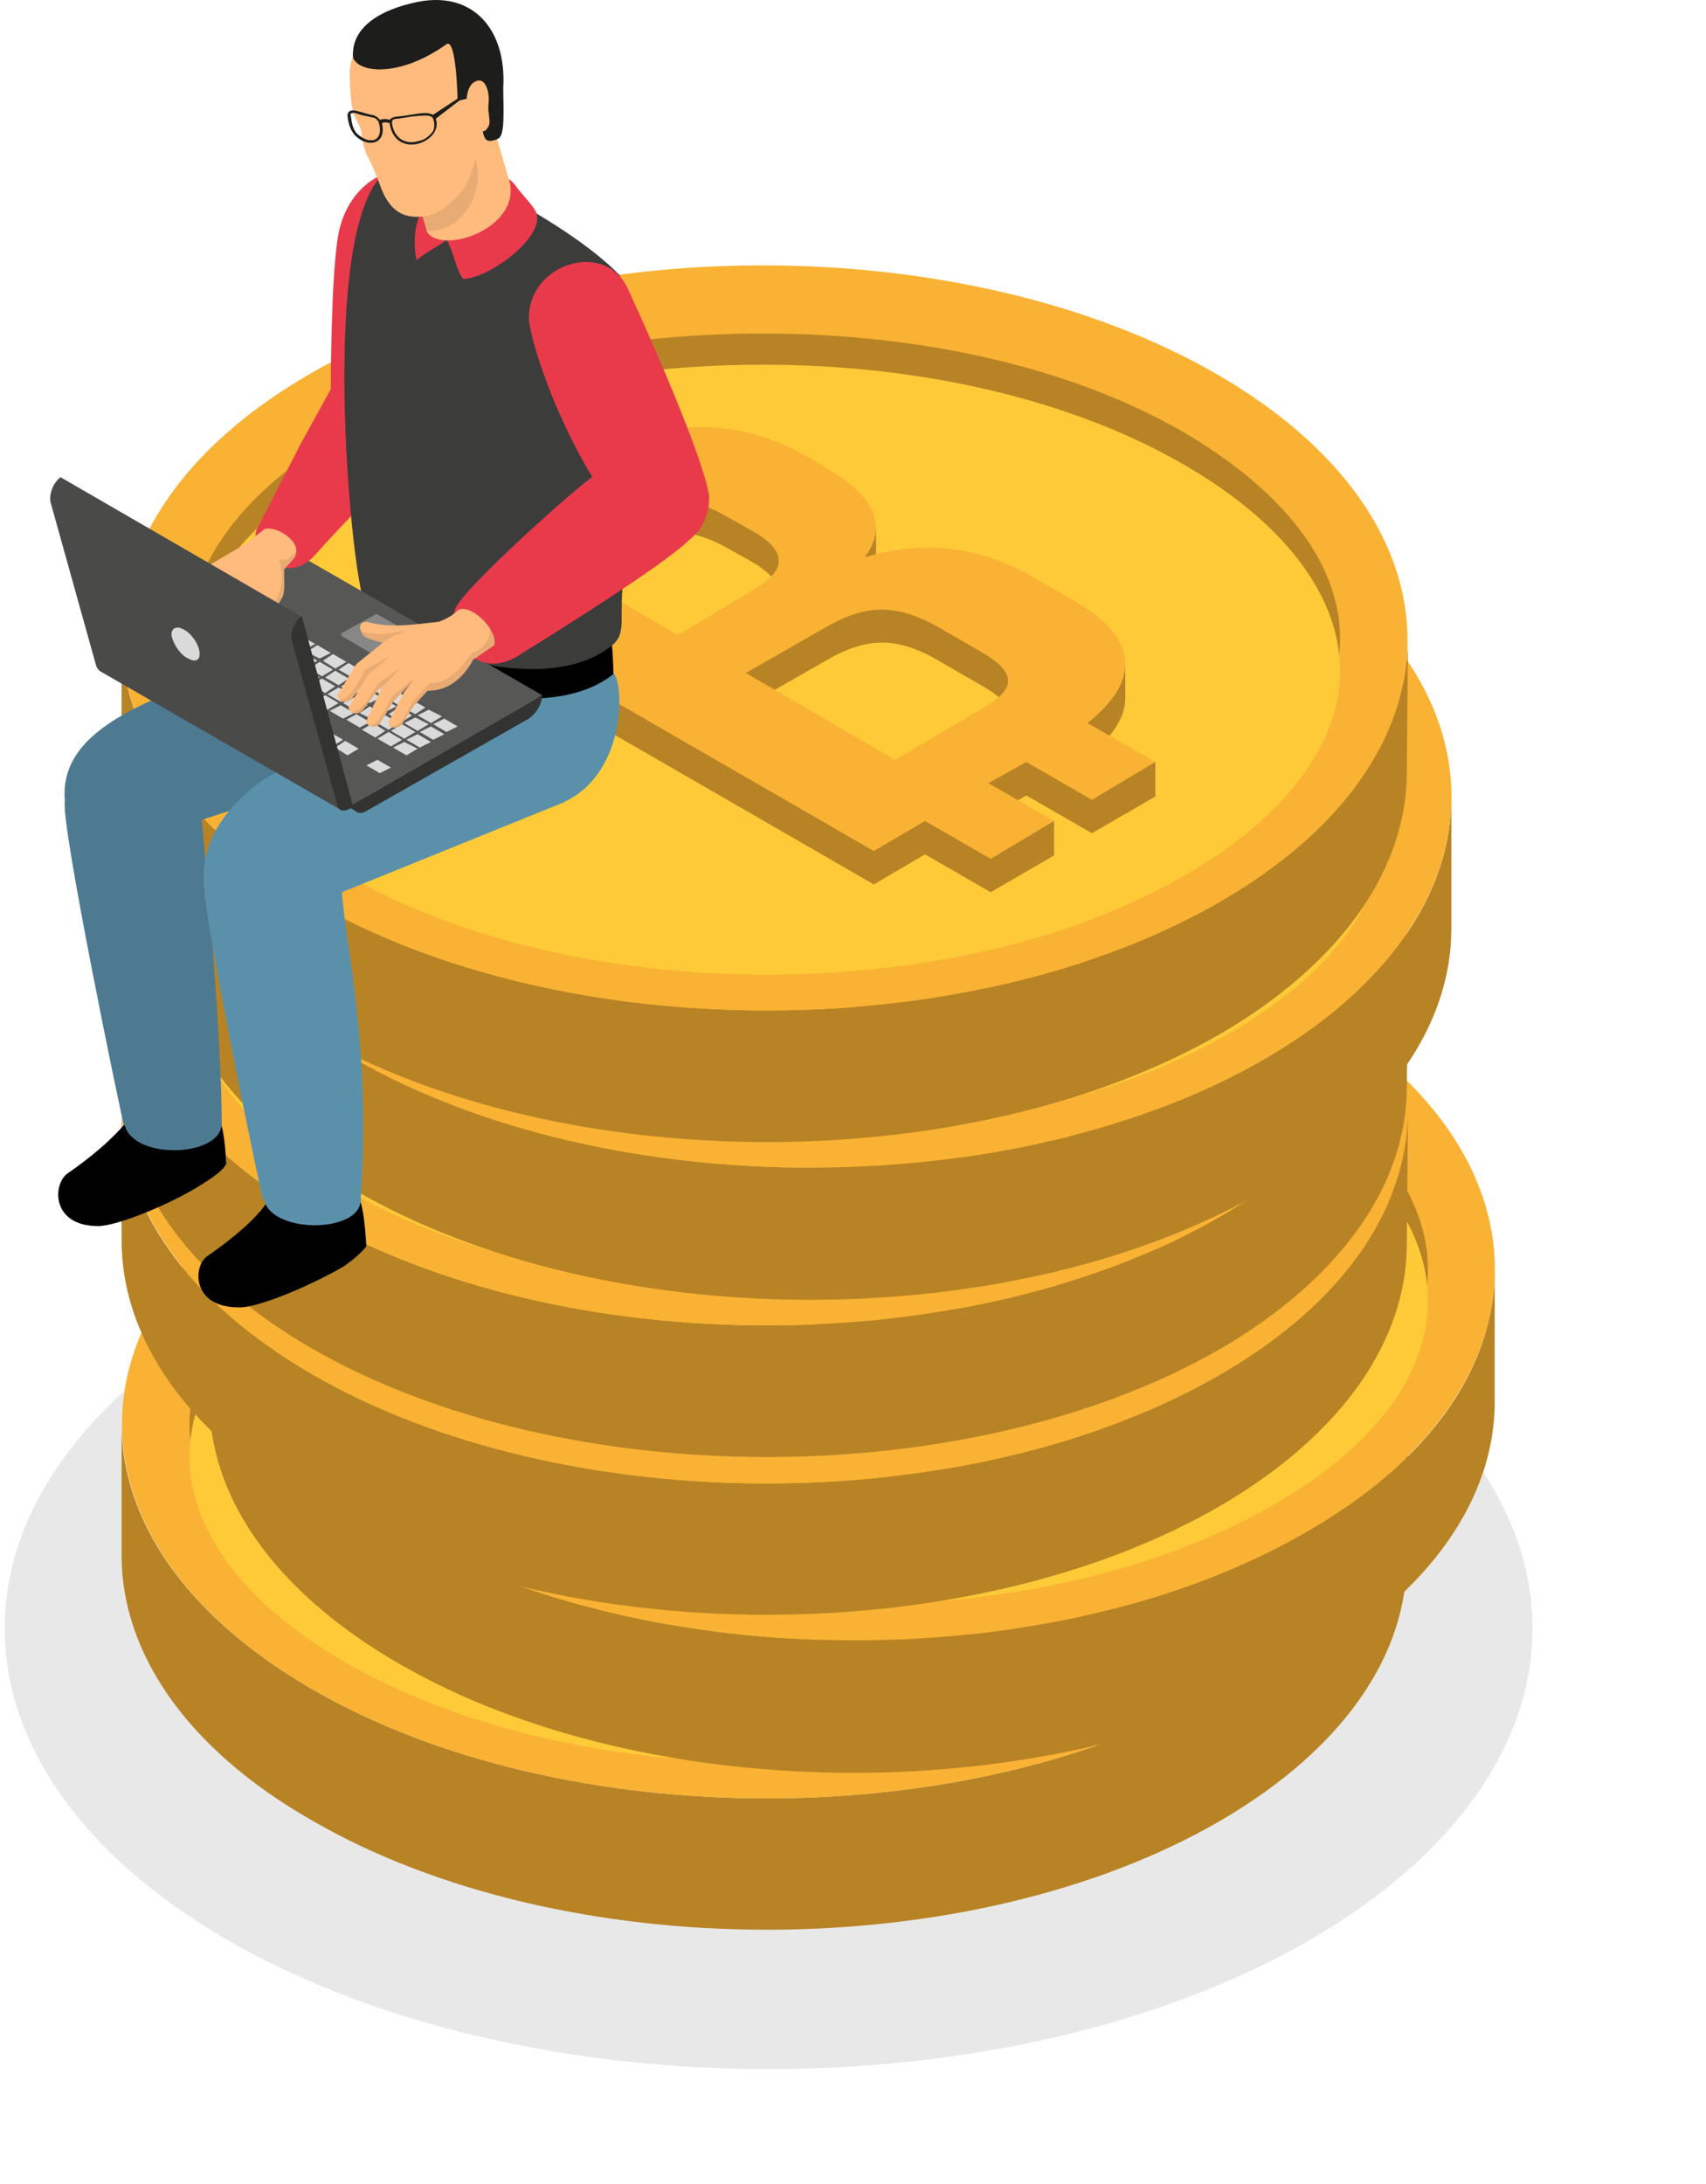 <svg width="718" height="919" viewBox="0 0 718 919" fill="none" xmlns="http://www.w3.org/2000/svg">
<path opacity="0.1" d="M550.868 553.881C676.377 626.471 676.377 744.018 550.868 816.608C425.359 888.728 221.641 888.728 96.132 816.608C-29.377 744.018 -29.377 626.471 96.132 553.881C221.641 481.292 425.359 481.292 550.868 553.881Z" fill="#1D1D1B"/>
<path d="M592.553 600.71L592.085 655.971C592.085 696.246 565.859 735.585 513.876 766.026C408.504 827.375 237.1 827.375 131.26 766.026C77.872 735.585 51.178 694.842 51.178 654.566V599.305C51.178 639.58 77.872 679.855 131.26 710.764C237.1 772.114 408.504 772.114 513.876 710.764C566.327 680.324 592.085 640.517 592.553 600.71Z" fill="#B88325"/>
<path d="M512.471 489.252C618.311 550.134 619.248 649.417 513.876 710.767C408.505 772.116 237.1 772.116 131.261 710.767C25.421 649.417 24.484 550.134 129.856 489.252C235.227 427.903 406.631 427.903 512.471 489.252Z" fill="#F9B233"/>
<path d="M322.801 728.097C255.363 728.097 192.609 713.579 145.309 686.417C103.16 661.596 79.744 631.155 79.744 599.31C79.744 568.401 102.692 537.96 144.372 513.608C190.735 486.445 253.49 471.459 320.928 471.459C388.365 471.459 451.588 486.445 498.42 513.608C540.569 537.96 563.984 568.869 563.984 600.246C563.984 631.624 541.037 662.064 499.357 686.417C452.993 713.579 390.239 728.097 322.801 728.097Z" fill="#B88325"/>
<path d="M322.801 741.679C255.363 741.679 192.609 726.693 145.309 699.531C103.16 675.178 79.744 644.269 79.744 612.892C79.744 581.514 102.692 551.074 144.372 526.721C190.735 499.559 253.49 485.041 320.928 485.041C388.365 485.041 451.588 500.027 498.42 526.721C540.569 551.542 563.984 581.983 563.984 613.828C563.984 644.737 541.037 675.178 499.357 699.531C452.993 726.693 390.239 741.679 322.801 741.679Z" fill="#FFCA38"/>
<path fill-rule="evenodd" clip-rule="evenodd" d="M459.547 682.199L431.917 666.276L415.994 675.643L443.625 677.047V691.565L416.931 707.02L389.3 691.097L367.757 703.742L164.039 586.194V571.676L185.581 573.549L157.482 557.158V542.64L184.177 541.704L212.744 558.095L228.199 548.728L200.099 532.337V517.819L226.793 516.883L256.766 534.211C287.206 521.566 313.901 523.439 340.126 538.425L347.151 542.64C368.225 554.348 373.845 566.525 364.011 580.574C390.705 572.613 414.121 576.828 435.663 589.004L452.054 598.838C466.416 606.956 473.597 615.698 473.597 625.064C473.597 633.182 468.289 641.611 457.674 650.353L486.241 652.227V666.744L459.547 682.199ZM376.655 664.871L414.12 643.329C426.765 635.835 428.638 628.811 413.652 619.913L395.856 610.078C377.124 598.838 364.011 599.775 346.683 609.61L313.901 628.811L376.655 664.871ZM285.333 611.951L315.774 594.155C329.823 586.194 333.102 577.764 317.179 568.398L305.471 561.841C290.953 553.412 278.777 553.412 265.195 560.905L231.477 581.042L285.333 611.951Z" fill="#B88325"/>
<path d="M473.597 611.014V625.063H462.826V611.014H473.597Z" fill="#B88325"/>
<path d="M368.691 554.35V568.399H357.92V554.35H368.691Z" fill="#B88325"/>
<path fill-rule="evenodd" clip-rule="evenodd" d="M459.547 667.683L431.917 652.229L415.994 661.127L443.625 677.05L416.931 692.504L389.3 676.581L367.757 689.226L164.039 571.678L185.581 559.034L157.482 542.642L184.177 527.188L212.744 543.579L228.199 534.213L200.099 517.822L226.793 502.367L256.766 519.695C287.206 507.05 313.901 508.924 340.126 523.91L347.151 528.125C368.225 540.301 373.845 552.477 364.011 566.058C390.705 558.097 414.121 562.312 435.663 574.956L452.054 584.323C466.416 592.752 473.597 601.651 473.597 611.017C473.597 618.822 468.289 627.096 457.674 635.838L486.241 652.229L459.547 667.683ZM376.655 650.356L414.12 628.813C426.765 621.32 428.638 614.295 413.652 605.865L395.856 595.562C377.124 584.323 364.011 585.259 346.683 595.562L313.901 614.295L376.655 650.356ZM285.333 597.436L315.774 579.64C329.823 571.678 333.102 563.717 317.179 554.35L305.471 547.794C290.953 539.364 278.777 538.896 265.195 546.857L231.477 566.527L285.333 597.436Z" fill="#F9B233"/>
<path d="M629.075 534.208V589.937C629.075 629.744 602.849 669.551 550.398 699.992C445.026 761.342 273.622 761.342 167.782 699.992C114.394 669.083 87.7 628.808 88.168 588.533V532.803C88.168 573.078 114.862 613.822 168.25 644.262C274.09 705.612 445.495 705.612 550.398 644.262C602.849 614.29 629.075 574.483 629.075 534.208Z" fill="#B88325"/>
<path d="M549.462 422.747C655.302 484.097 655.771 583.38 550.399 644.261C445.496 705.611 274.092 705.611 168.252 644.261C61.944 583.38 61.475 484.097 166.847 422.747C272.218 361.866 443.154 361.866 549.462 422.747Z" fill="#F9B233"/>
<path d="M359.794 662.061C292.357 662.061 229.134 647.075 182.302 619.912C139.685 595.56 116.737 564.651 116.737 533.274C116.269 501.896 139.217 471.456 180.897 447.571C227.729 420.409 290.483 405.423 357.921 405.423C425.359 405.423 488.114 420.409 535.414 447.571C577.562 471.924 600.978 502.833 600.978 534.21C600.978 565.119 578.031 595.56 536.35 619.912C489.519 647.075 426.764 662.061 359.794 662.061Z" fill="#B88325"/>
<path d="M359.794 675.167C292.357 675.167 229.134 660.181 182.302 633.019C139.685 608.666 116.737 577.757 116.737 546.38C116.269 515.471 139.217 484.562 180.897 460.678C227.729 433.515 290.483 418.529 357.921 418.529C425.359 418.529 488.114 433.515 535.414 460.678C577.562 485.03 600.978 515.939 600.978 547.317C600.978 578.694 578.031 609.135 536.35 633.019C489.519 660.181 426.764 675.167 359.794 675.167Z" fill="#FFCA38"/>
<path fill-rule="evenodd" clip-rule="evenodd" d="M496.543 616.172L468.912 600.249L452.99 609.147L480.62 611.021V625.07L453.926 640.993L426.295 625.07L404.285 637.715L200.566 520.167V505.649L222.577 507.522L194.01 491.131V476.614L221.172 475.209L249.271 491.6L265.194 482.702L236.627 466.31V451.793L263.789 450.388L293.293 467.715C324.202 455.071 350.896 456.944 376.654 471.93L384.147 476.145C404.753 488.321 410.841 500.498 400.538 514.079C427.7 506.118 451.116 510.332 472.659 522.977L489.05 532.343C503.412 540.773 510.593 549.671 510.593 559.037C510.593 567.155 505.285 575.429 494.67 583.858L523.237 586.2V600.249L496.543 616.172ZM413.183 599.313L450.648 577.302C463.761 569.809 465.634 563.252 450.648 554.354L432.852 544.051C413.651 533.28 400.538 534.217 383.678 544.051L350.896 562.784L413.183 599.313ZM321.392 546.861L352.301 528.597C366.351 520.635 369.629 512.674 353.238 503.308L341.998 496.751C327.48 488.321 315.304 487.853 301.723 495.814L267.536 515.484L321.392 546.861Z" fill="#B88325"/>
<path d="M510.594 544.518V559.035H499.822V544.518H510.594Z" fill="#B88325"/>
<path d="M405.687 487.852V502.369H394.447V487.852H405.687Z" fill="#B88325"/>
<path fill-rule="evenodd" clip-rule="evenodd" d="M496.543 601.653L468.912 585.73L452.99 595.097L480.62 611.019L453.926 626.474L426.295 610.551L404.285 623.196L200.566 505.648L222.577 493.003L194.01 476.612L221.172 461.158L249.271 477.549L265.194 468.183L236.627 451.791L263.789 436.337L293.293 453.196C324.202 440.552 350.896 442.425 376.654 457.411L384.147 461.626C404.753 473.802 410.841 485.979 400.538 499.56C427.7 491.598 451.116 495.813 472.659 508.458L489.05 517.824C503.412 526.254 510.593 535.152 510.593 544.518C510.593 552.636 505.285 560.909 494.67 569.339L523.237 586.199L496.543 601.653ZM413.183 584.325L450.648 562.314C463.761 554.821 465.634 548.265 450.648 539.367L432.852 529.064C413.651 518.293 400.538 519.229 383.678 529.064L350.896 548.265L413.183 584.325ZM321.392 531.405L352.301 513.609C366.351 505.18 369.629 497.218 353.238 487.852L341.998 481.295C327.48 472.866 315.304 472.397 301.723 480.359L267.536 500.028L321.392 531.405Z" fill="#F9B233"/>
<path d="M592.553 468.172L592.085 523.433C592.085 563.24 565.859 603.047 513.876 633.488C408.504 694.837 237.1 694.837 131.26 633.488C77.872 603.047 51.178 562.303 51.178 522.028V466.767C51.178 507.042 77.872 547.317 131.26 578.226C237.1 639.576 408.504 639.576 513.876 578.226C566.327 547.786 592.085 507.979 592.553 468.172Z" fill="#B88325"/>
<path d="M512.471 356.717C618.311 417.599 619.248 516.882 513.876 578.232C408.505 639.581 237.1 639.581 131.261 578.232C25.421 516.882 24.484 417.599 129.856 356.717C235.227 295.368 406.631 295.368 512.471 356.717Z" fill="#F9B233"/>
<path d="M322.801 595.562C255.363 595.562 192.609 580.576 145.309 553.413C103.16 529.061 79.744 498.62 79.744 466.775C79.744 435.866 102.692 405.425 144.372 381.072C190.735 353.91 253.49 338.924 320.928 338.924C388.365 338.924 451.588 353.91 498.42 381.072C540.569 405.425 563.984 436.334 563.984 467.711C563.984 499.088 541.037 529.529 499.357 553.882C452.993 580.576 390.239 595.562 322.801 595.562Z" fill="#B88325"/>
<path d="M322.801 609.137C255.363 609.137 192.609 594.15 145.309 566.988C103.16 542.636 79.744 511.727 79.744 480.349C79.744 448.972 102.692 418.531 144.372 394.179C190.735 367.016 253.49 352.03 320.928 352.03C388.365 352.03 451.588 367.016 498.42 394.179C540.569 419 563.984 449.44 563.984 480.818C563.984 512.195 541.037 542.636 499.357 566.988C452.993 594.15 390.239 609.137 322.801 609.137Z" fill="#FFCA38"/>
<path fill-rule="evenodd" clip-rule="evenodd" d="M459.547 549.66L431.917 533.737L415.994 543.103L443.625 544.508V559.026L416.931 574.481L389.3 558.558L367.757 571.203L164.039 453.655V439.137L185.581 441.01L157.482 424.619V410.101L184.177 409.165L212.744 425.556L228.199 416.189L200.099 399.798V385.28L226.793 384.344L256.766 401.672C287.206 388.559 313.901 390.432 340.126 405.886L347.151 410.101C368.225 421.809 373.845 433.985 364.011 447.567C390.705 439.605 414.121 444.288 435.663 456.465L452.054 466.299C466.416 474.417 473.597 483.159 473.597 492.525C473.597 500.643 468.289 508.916 457.674 517.346L486.241 519.688V534.205L459.547 549.66ZM376.655 532.332L414.12 510.321C426.765 503.296 428.638 496.272 413.652 487.374L395.856 477.071C377.124 466.299 364.011 467.236 346.683 477.071L313.901 496.272L376.655 532.332ZM285.333 479.412L315.774 461.616C329.823 453.186 333.102 445.225 317.179 435.859L305.471 429.302C290.953 420.873 278.777 420.873 265.195 428.366L231.477 448.503L285.333 479.412Z" fill="#B88325"/>
<path d="M473.597 478.01V492.528H462.826V478.01H473.597Z" fill="#B88325"/>
<path d="M368.691 421.812V435.861H357.92V421.812H368.691Z" fill="#B88325"/>
<path fill-rule="evenodd" clip-rule="evenodd" d="M459.547 535.145L431.917 519.222L415.994 528.589L443.625 544.512L416.931 559.966L389.3 544.043L367.757 556.688L164.039 439.14L185.581 426.495L157.482 410.104L184.177 394.65L212.744 411.041L228.199 401.675L200.099 385.284L226.793 369.829L256.766 387.157C287.206 374.512 313.901 376.386 340.126 391.372L347.151 395.587C368.225 407.763 373.845 419.471 364.011 433.52C390.705 425.559 414.121 429.774 435.663 441.95L452.054 451.785C466.416 460.214 473.597 468.956 473.597 478.01C473.597 486.128 468.289 494.558 457.674 503.3L486.241 519.691L459.547 535.145ZM376.655 517.817L414.12 496.275C426.765 488.782 428.638 481.757 413.652 473.327L395.856 463.024C377.124 451.785 364.011 452.721 346.683 463.024L313.901 481.757L376.655 517.817ZM285.333 464.898L315.774 447.102C329.823 439.14 333.102 430.71 317.179 421.344L305.471 414.788C290.953 406.358 278.777 406.358 265.195 414.319L231.477 433.989L285.333 464.898Z" fill="#F9B233"/>
<path d="M592.553 401.669L592.085 457.398C592.085 497.205 565.859 537.012 513.876 567.453C408.504 628.334 237.1 628.334 131.26 567.453C77.872 536.544 51.178 496.269 51.178 455.525V400.264C51.178 440.539 77.872 481.283 131.26 511.723C237.1 573.073 408.504 573.073 513.876 511.723C566.327 481.283 592.085 441.476 592.553 401.669Z" fill="#B88325"/>
<path d="M512.471 290.209C618.311 351.559 619.248 450.842 513.876 511.724C408.505 573.073 237.1 573.073 131.261 511.724C25.421 450.842 24.484 351.559 129.856 290.209C235.227 228.86 406.631 228.86 512.471 290.209Z" fill="#F9B233"/>
<path d="M322.801 529.519C255.363 529.519 192.609 514.533 145.309 487.37C103.16 463.018 79.744 432.109 79.744 400.732C79.744 369.354 102.692 338.914 144.372 314.561C190.735 287.867 253.49 272.881 320.928 272.881C388.365 272.881 451.588 287.867 498.42 315.029C540.569 339.382 563.984 369.823 563.984 401.668C563.984 432.577 541.037 463.018 499.357 487.37C452.993 514.533 390.239 529.519 322.801 529.519Z" fill="#B88325"/>
<path d="M322.801 542.636C255.363 542.636 192.609 527.65 145.309 500.487C103.16 476.135 79.744 445.226 79.744 413.849C79.744 382.471 102.692 352.031 144.372 328.147C190.735 300.984 253.49 285.998 320.928 285.998C388.365 285.998 451.588 300.984 498.42 328.147C540.569 352.499 563.984 383.408 563.984 414.785C563.984 445.694 541.037 476.603 499.357 500.487C452.993 527.65 390.239 542.636 322.801 542.636Z" fill="#FFCA38"/>
<path fill-rule="evenodd" clip-rule="evenodd" d="M459.547 483.628L431.917 467.705L415.994 476.603L443.625 478.008V492.526L416.931 507.981L389.3 492.526L367.757 505.171L164.039 387.155V373.105L185.581 374.51L157.482 358.587V344.07L184.177 342.665L212.744 359.056L228.199 350.158L200.099 333.767V319.249L226.793 317.844L256.766 335.171C287.206 322.527 313.901 324.4 340.126 339.386L347.151 343.601C368.225 355.777 373.845 367.954 364.011 381.535C390.705 373.574 414.121 377.788 435.663 390.433L452.054 399.799C466.416 408.229 473.597 417.127 473.597 426.493C473.597 434.299 468.289 442.572 457.674 451.314L486.241 453.656V467.705L459.547 483.628ZM376.655 466.3L414.12 444.758C426.765 437.265 428.638 430.24 413.652 421.81L395.856 411.507C377.124 400.736 364.011 401.204 346.683 411.507L313.901 430.24L376.655 466.3ZM285.333 413.381L315.774 395.585C329.823 387.623 333.102 379.662 317.179 370.295L305.471 363.739C290.953 355.309 278.777 354.841 265.195 362.802L231.477 382.472L285.333 413.381Z" fill="#B88325"/>
<path d="M473.597 411.975V426.492H462.826V411.975H473.597Z" fill="#B88325"/>
<path d="M368.691 355.309V369.826H357.92V355.309H368.691Z" fill="#B88325"/>
<path fill-rule="evenodd" clip-rule="evenodd" d="M459.547 469.11L431.917 453.187L415.994 462.554L443.625 478.008L416.931 493.931L389.3 478.008L367.757 490.653L164.039 373.105L185.581 360.46L157.482 344.069L184.177 328.146L212.744 344.538L228.199 335.64L200.099 319.248L226.793 303.794L256.766 320.653C287.206 308.009 313.901 309.882 340.126 324.868L347.151 329.083C368.225 341.259 373.845 353.436 364.011 367.017C390.705 359.055 414.121 363.27 435.663 375.915L452.054 385.281C466.416 393.711 473.597 402.609 473.597 411.975C473.597 420.093 468.289 428.366 457.674 436.796L486.241 453.656L459.547 469.11ZM376.655 451.782L414.12 429.771C426.765 422.278 428.638 415.722 413.652 406.824L395.856 396.521C377.124 385.75 364.011 386.686 346.683 396.521L313.901 415.722L376.655 451.782ZM285.333 398.862L315.774 381.066C329.823 372.637 333.102 364.675 317.179 355.309L305.471 348.752C290.953 340.323 278.777 339.854 265.195 347.816L231.477 367.485L285.333 398.862Z" fill="#F9B233"/>
<path d="M610.818 335.636V390.897C610.818 430.704 584.593 470.511 532.141 500.952C426.77 562.302 255.365 562.302 149.526 500.952C96.137 470.043 69.443 429.768 69.443 389.492L69.912 333.763C69.912 374.506 96.137 414.782 149.526 445.691C255.834 506.572 426.77 506.572 532.141 445.691C584.593 415.25 610.818 375.443 610.818 335.636Z" fill="#B88325"/>
<path d="M531.204 224.176C637.044 285.058 637.512 384.341 532.14 445.691C426.769 506.572 255.833 506.572 149.525 445.691C43.685 384.341 43.217 285.058 148.588 224.176C253.492 162.827 424.896 162.827 531.204 224.176Z" fill="#F9B233"/>
<path d="M341.069 463.021C273.631 463.021 210.876 448.035 164.045 420.872C121.428 396.52 98.012 365.611 98.012 334.233C98.012 303.325 120.96 272.884 162.64 248.531C209.472 221.369 272.226 206.383 339.664 206.383C406.633 206.383 469.856 221.369 516.688 248.531C559.305 272.884 582.252 303.793 582.72 335.17C582.72 366.547 559.773 396.988 518.093 420.872C471.261 448.035 408.506 463.021 341.069 463.021Z" fill="#B88325"/>
<path d="M341.069 476.127C273.631 476.127 210.876 461.61 164.045 434.447C121.428 409.626 98.012 379.186 98.012 347.34C98.012 316.431 120.96 285.99 162.64 261.638C209.472 234.475 272.226 219.489 339.664 219.489C406.633 219.489 469.856 234.475 516.688 261.638C559.305 285.99 582.252 316.899 582.72 348.277C582.72 379.654 559.773 410.095 518.093 434.447C471.261 461.61 408.506 476.127 341.069 476.127Z" fill="#FFCA38"/>
<path fill-rule="evenodd" clip-rule="evenodd" d="M478.283 417.124L450.652 401.201L434.73 410.567L462.36 411.972V426.49L435.198 441.945L408.035 426.022L386.024 438.666L182.306 321.119V306.601L204.317 308.474L175.75 292.083V277.565L202.444 276.628L231.011 293.02L246.934 283.653L218.367 267.262V252.744L245.529 251.808L275.033 268.667C305.942 256.022 332.168 257.896 358.394 272.882L365.887 277.097C386.493 289.273 392.581 301.449 382.278 315.031C409.44 307.069 432.388 311.752 453.93 323.929L470.79 333.763C485.152 341.881 492.333 350.623 492.333 359.989C492.333 368.106 486.869 376.38 475.941 384.81L504.977 387.151V401.669L478.283 417.124ZM394.923 399.796L432.388 377.785C445.501 370.292 447.374 363.736 431.92 354.838L414.123 344.534C395.391 333.763 382.278 334.7 364.95 344.534L332.636 363.736L394.923 399.796ZM303.132 346.876L333.573 329.08C348.091 320.65 351.369 312.689 334.978 303.323L323.738 296.766C309.22 288.336 296.576 287.868 283.463 295.829L249.276 315.499L303.132 346.876Z" fill="#B88325"/>
<path d="M492.333 345.474V359.991H481.094V345.474H492.333Z" fill="#B88325"/>
<path d="M386.961 288.808V303.325H376.189V288.808H386.961Z" fill="#B88325"/>
<path fill-rule="evenodd" clip-rule="evenodd" d="M478.283 402.609L450.652 386.686L434.73 396.053L462.36 411.975L435.198 427.43L408.035 411.507L386.024 424.152L182.306 306.604L204.317 293.959L175.75 277.568L202.444 262.114L231.011 278.505L246.934 269.139L218.367 252.747L245.529 237.293L275.033 254.621C305.942 241.976 332.168 243.849 358.394 258.836L365.887 263.05C386.493 274.758 392.581 286.935 382.278 300.984C409.44 293.023 432.388 297.238 453.93 309.414L470.79 319.249C485.152 327.366 492.333 336.108 492.333 345.474C492.333 353.592 486.869 362.022 475.941 370.763L504.977 387.155L478.283 402.609ZM394.923 385.281L432.388 363.739C445.501 356.246 447.374 349.221 431.92 340.323L414.123 330.488C395.391 319.249 382.278 320.185 364.95 330.02L332.636 349.221L394.923 385.281ZM303.132 332.361L333.573 314.565C348.091 306.136 351.369 298.174 334.978 288.808L323.738 282.251C309.22 273.822 296.576 273.822 283.463 281.315L249.276 301.452L303.132 332.361Z" fill="#F9B233"/>
<path d="M592.553 269.135L592.085 324.865C592.085 364.672 565.859 404.479 513.876 434.92C408.504 495.801 237.1 495.801 131.26 434.92C77.872 404.011 51.178 363.736 51.178 322.992V267.73C51.178 308.006 77.872 348.281 131.26 379.19C237.1 440.54 408.504 440.54 513.876 379.19C566.327 348.749 592.085 308.942 592.553 269.135Z" fill="#B88325"/>
<path d="M512.471 157.676C618.311 219.026 619.248 318.309 513.876 379.191C408.505 440.54 237.1 440.54 131.261 379.191C25.421 318.309 24.484 219.026 129.856 157.676C235.227 96.327 406.631 96.327 512.471 157.676Z" fill="#F9B233"/>
<path d="M322.801 396.986C255.363 396.986 192.609 382 145.309 354.837C103.16 330.485 79.744 299.576 79.744 268.198C79.744 236.821 102.692 206.38 144.372 182.028C190.735 154.865 253.49 140.348 320.928 140.348C388.365 140.348 451.588 154.865 498.42 182.028C540.569 206.849 563.984 237.289 563.984 268.667C563.984 300.044 541.037 330.485 499.357 354.837C452.993 382 390.239 396.986 322.801 396.986Z" fill="#B88325"/>
<path d="M322.801 410.103C255.363 410.103 192.609 395.117 145.309 367.954C103.16 343.602 79.744 312.693 79.744 281.316C79.744 249.938 102.692 219.498 144.372 195.613C190.735 168.451 253.49 153.465 320.928 153.465C388.365 153.465 451.588 168.451 498.42 195.613C540.569 219.966 563.984 250.875 563.984 282.252C563.984 313.161 541.037 343.602 499.357 367.954C452.993 395.117 390.239 410.103 322.801 410.103Z" fill="#FFCA38"/>
<path fill-rule="evenodd" clip-rule="evenodd" d="M459.547 350.624L431.917 334.701L415.994 344.067L443.625 345.472V359.99L416.931 375.445L389.3 359.522L367.757 372.166L164.039 254.619V240.569L185.581 241.974L157.482 225.583V211.533L184.177 210.128L212.744 226.52L228.199 217.153L200.099 200.762V186.713L226.793 185.308L256.766 202.635C287.206 189.991 313.901 191.864 340.126 206.85L347.151 211.065C368.225 223.241 373.845 235.418 364.011 248.999C390.705 241.037 414.121 245.252 435.663 257.897L452.054 267.263C466.416 275.693 473.597 284.591 473.597 293.957C473.597 301.763 468.289 310.036 457.674 318.778L486.241 320.651V335.169L459.547 350.624ZM376.655 333.296L414.12 311.753C426.765 304.26 428.638 297.236 413.652 288.806L395.856 278.503C377.124 267.263 364.011 268.2 346.683 278.503L313.901 297.236L376.655 333.296ZM285.333 280.376L315.774 262.58C329.823 254.619 333.102 246.657 317.179 236.823L305.471 230.266C290.953 222.305 278.777 221.836 265.195 229.798L231.477 249.467L285.333 280.376Z" fill="#B88325"/>
<path d="M473.597 279.438V293.955H462.826V279.438H473.597Z" fill="#B88325"/>
<path d="M368.691 222.774V237.292H357.92V222.774H368.691Z" fill="#B88325"/>
<path fill-rule="evenodd" clip-rule="evenodd" d="M459.547 336.576L431.917 320.654L415.994 329.552L443.625 345.474L416.931 361.397L389.3 345.474L367.757 358.119L164.039 240.571L185.581 227.927L157.482 211.536L184.177 195.613L212.744 212.004L228.199 203.106L200.099 186.715L226.793 170.792L256.766 188.12C287.206 175.475 313.901 177.348 340.126 192.335L347.151 196.549C368.225 208.726 373.845 220.902 364.011 234.483C390.705 226.522 414.121 230.737 435.663 243.381L452.054 252.748C466.416 261.177 473.597 270.075 473.597 279.442C473.597 287.559 468.289 295.833 457.674 304.263L486.241 320.654L459.547 336.576ZM376.655 319.717L414.12 297.706C426.765 290.213 428.638 283.657 413.652 274.758L395.856 264.456C377.124 253.684 364.011 254.153 346.683 264.456L313.901 283.188L376.655 319.717ZM285.333 267.265L315.774 249.001C329.823 241.04 333.102 233.078 317.179 223.712L305.471 217.155C290.953 208.726 278.777 208.257 265.195 216.219L231.477 235.888L285.333 267.265Z" fill="#F9B233"/>
<path d="M139.215 163.772C139.215 163.772 139.215 115.067 142.493 98.208C145.771 81.348 158.416 71.513 169.187 71.982C180.427 72.45 183.705 101.018 182.768 111.789L178.553 173.138C178.085 180.163 172.934 190.466 163.099 200.769C163.099 200.769 151.859 212.945 142.025 223.248L126.57 186.72L139.215 163.772Z" fill="#E93A4C"/>
<path d="M41.337 515.946C49.299 515.946 72.246 506.58 85.359 498.15C90.511 494.872 94.257 492.062 95.194 489.72C94.725 480.354 93.789 471.924 90.511 466.773C69.905 448.976 55.387 461.153 55.855 468.646C55.855 468.646 49.299 479.417 28.224 493.935C22.136 498.618 21.668 515.946 41.337 515.946Z" fill="black"/>
<path d="M154.198 524.382C153.261 525.787 151.388 527.66 148.578 530.002C147.329 530.939 146.08 531.875 144.831 532.812C131.25 540.773 108.303 550.608 100.341 550.14C80.672 550.14 81.14 532.812 87.228 528.597C100.81 519.231 108.303 511.738 111.581 507.054C113.922 504.713 114.859 503.308 114.859 503.308L113.922 491.132L112.986 481.297H147.641L148.11 485.98L149.515 501.434C150.451 502.683 151.232 504.244 151.856 506.118C153.261 511.269 153.729 517.357 154.198 524.382Z" fill="black"/>
<path d="M243.179 276.642C242.711 284.135 187.918 313.639 181.83 317.854C181.83 318.322 168.717 317.854 168.249 317.854L84.888 345.016C86.761 363.281 93.318 438.211 93.318 472.399C93.786 486.917 56.789 488.321 52.574 473.804C52.574 473.804 52.418 473.647 52.106 473.335C50.701 468.184 25.412 346.421 27.285 337.055C23.539 293.501 102.216 286.945 164.502 253.694L243.179 276.642Z" fill="#4D7A91"/>
<path d="M258.168 283.195C262.852 287.878 263.788 327.217 235.221 338.456L143.899 375.453C145.772 400.742 156.075 439.144 151.86 504.241V504.709C151.86 519.227 113.927 519.227 111.117 504.709C110.805 504.709 110.648 504.709 110.648 504.709C109.243 499.557 83.954 378.731 85.828 369.365C85.359 353.911 94.257 340.798 108.775 329.558C115.332 323.938 159.822 305.206 161.227 304.737C151.86 289.283 155.139 269.145 158.885 256.501C169.188 251.349 164.973 252.286 174.34 247.603L258.168 283.195Z" fill="#5B90AB"/>
<path d="M257.227 270.082C257.696 270.55 258.164 279.917 258.164 283.663C228.192 307.547 161.691 285.068 154.666 264.462C154.198 260.247 153.261 256.032 153.729 249.944C174.803 275.233 234.748 285.068 257.227 270.082Z" fill="black"/>
<path d="M175.274 279.446C178.553 282.256 183.236 283.661 188.387 285.066L187.919 277.104C182.767 275.231 178.553 273.826 174.338 271.484L175.274 279.446Z" fill="#575756"/>
<path d="M153.731 254.156C171.527 275.699 231.004 293.495 257.698 271.484C263.317 266.801 260.976 261.181 261.912 248.537C262.537 234.799 263.005 222.311 263.318 211.071C264.254 166.113 263.317 138.014 261.912 123.027C261.6 120.218 261.288 117.876 260.976 116.003C248.8 103.358 228.194 90.714 210.866 81.347C187.918 72.918 186.045 73.386 174.805 70.108C129.379 56.995 147.643 246.663 153.731 254.156Z" fill="#3C3C3B"/>
<path d="M225.384 88.841C230.535 98.675 206.651 116.94 194.943 117.408C191.665 113.193 191.197 106.168 187.919 101.017C184.172 103.827 179.957 105.7 175.274 109.447C168.717 75.259 207.12 64.488 216.954 78.069C218.828 80.879 223.979 86.031 225.384 88.841Z" fill="#E93A4C"/>
<path d="M133.594 323.468L129.848 330.024L150.453 341.732L154.2 335.176L133.594 323.468Z" fill="#333332"/>
<path d="M228.196 292.561L148.582 338.456C148.582 341.734 151.392 343.139 154.202 341.266L222.576 302.395C225.386 300.522 228.196 296.307 228.196 292.561Z" fill="#333332"/>
<path d="M47.426 279.447L126.572 234.021L228.197 292.56L148.583 338.455L47.426 279.447Z" fill="#575756"/>
<path d="M158.886 319.728L154.203 322.069L159.823 325.347L164.506 323.006L158.886 319.728Z" fill="#DADADA"/>
<path d="M141.09 314.579L146.242 317.858L150.925 315.048L145.305 311.77L141.09 314.579Z" fill="#DADADA"/>
<path d="M138.748 308.02L134.064 310.829L139.684 314.108L144.367 311.298L138.748 308.02Z" fill="#DADADA"/>
<path d="M132.191 304.269L127.508 307.078L133.127 309.888L137.811 307.547L132.191 304.269Z" fill="#DADADA"/>
<path d="M125.168 300.529L120.953 302.871L126.573 306.149L130.788 303.808L125.168 300.529Z" fill="#DADADA"/>
<path d="M107.369 295.37L112.989 298.649L117.672 295.839L112.052 292.561L107.369 295.37Z" fill="#DADADA"/>
<path d="M105.496 288.82L100.812 291.63L106.432 294.44L111.116 292.099L105.496 288.82Z" fill="#DADADA"/>
<path d="M98.473 285.07L94.258 287.412L99.878 290.69L104.093 288.349L98.473 285.07Z" fill="#DADADA"/>
<path d="M116.739 265.399L121.422 262.589L115.803 259.779L111.588 262.121L116.739 265.399Z" fill="#DADADA"/>
<path d="M110.182 261.659L114.866 258.849L109.246 255.571L104.562 258.381L110.182 261.659Z" fill="#DADADA"/>
<path d="M108.309 255.1L102.689 251.821L98.006 254.631L103.626 257.909L108.309 255.1Z" fill="#DADADA"/>
<path d="M187.921 308.022L192.604 305.681L186.984 302.402L182.301 304.744L187.921 308.022Z" fill="#DADADA"/>
<path d="M181.364 304.272L186.047 301.462L180.427 298.652L175.744 300.994L181.364 304.272Z" fill="#DADADA"/>
<path d="M142.494 281.799L152.329 287.419L154.671 288.824L155.607 289.292L158.417 291.166L162.632 293.507L167.783 296.785L174.808 300.532L179.023 297.722L160.759 287.419L160.29 286.951L146.709 278.989L142.494 281.799Z" fill="#DADADA"/>
<path d="M141.085 281.323L145.768 278.514L140.148 275.235L135.934 278.045L141.085 281.323Z" fill="#DADADA"/>
<path d="M134.528 277.108L139.211 274.766L133.591 271.488L128.908 274.298L134.528 277.108Z" fill="#DADADA"/>
<path d="M132.659 271.023L127.039 267.745L122.355 270.087L127.975 273.365L132.659 271.023Z" fill="#DADADA"/>
<path d="M115.802 265.871L110.182 263.062L105.967 265.403L111.587 268.681L115.802 265.871Z" fill="#DADADA"/>
<path d="M109.244 262.125L103.625 258.847L98.941 261.657L104.561 264.935L109.244 262.125Z" fill="#DADADA"/>
<path d="M102.684 258.375L97.064 255.097L92.381 257.907L98 261.185L102.684 258.375Z" fill="#DADADA"/>
<path d="M186.982 308.956L181.363 305.678L176.68 308.019L182.299 311.298L186.982 308.956Z" fill="#DADADA"/>
<path d="M170.127 304.269L175.747 307.548L180.43 304.738L174.81 301.928L170.127 304.269Z" fill="#DADADA"/>
<path d="M163.566 300.529L169.186 303.807L173.401 300.997L167.781 297.719L163.566 300.529Z" fill="#DADADA"/>
<path d="M157.01 296.779L162.161 299.589L166.844 297.247L161.224 293.969L157.01 296.779Z" fill="#DADADA"/>
<path d="M149.984 292.56L155.604 295.839L160.287 293.497L154.668 290.219L149.984 292.56Z" fill="#DADADA"/>
<path d="M143.432 288.82L149.052 292.098L153.735 289.288L148.115 286.479L143.432 288.82Z" fill="#DADADA"/>
<path d="M136.875 285.071L142.495 288.349L146.71 285.539L141.09 282.261L136.875 285.071Z" fill="#DADADA"/>
<path d="M130.316 281.324L135.468 284.602L140.151 281.792L134.531 278.514L130.316 281.324Z" fill="#DADADA"/>
<path d="M123.295 277.112L128.915 280.39L133.598 278.049L127.978 274.771L123.295 277.112Z" fill="#DADADA"/>
<path d="M110.179 269.15L104.559 265.872L100.344 268.682L105.964 271.96L110.179 269.15Z" fill="#DADADA"/>
<path d="M93.322 264.931L98.942 268.209L103.625 265.399L98.005 262.121L93.322 264.931Z" fill="#DADADA"/>
<path d="M97.065 261.66L91.445 258.382L86.762 261.192L92.382 264.002L97.065 261.66Z" fill="#DADADA"/>
<path d="M181.364 312.23L175.744 308.952L171.061 311.294L176.68 314.572L181.364 312.23Z" fill="#DADADA"/>
<path d="M164.506 307.554L170.126 310.832L174.809 308.022L169.189 304.744L164.506 307.554Z" fill="#DADADA"/>
<path d="M167.78 304.272L162.16 300.994L157.945 303.804L163.565 307.082L167.78 304.272Z" fill="#DADADA"/>
<path d="M161.227 300.522L155.608 297.244L151.393 300.054L157.012 302.864L161.227 300.522Z" fill="#DADADA"/>
<path d="M154.67 296.782L149.05 293.504L144.367 295.845L149.987 299.124L154.67 296.782Z" fill="#DADADA"/>
<path d="M148.114 292.563L142.494 289.285L137.811 292.095L143.43 295.373L148.114 292.563Z" fill="#DADADA"/>
<path d="M131.25 288.345L136.87 291.623L141.085 288.813L135.465 285.535L131.25 288.345Z" fill="#DADADA"/>
<path d="M134.532 285.073L128.912 281.795L124.697 284.605L129.849 287.415L134.532 285.073Z" fill="#DADADA"/>
<path d="M116.735 279.918L123.291 283.664L127.975 281.323L121.418 277.108L127.038 274.298L121.418 271.02L115.798 274.298L113.925 275.234L111.115 276.639L114.862 278.981L116.735 279.918Z" fill="#DADADA"/>
<path d="M100.342 275.235L104.557 272.425L98.937 269.146L94.723 271.956L100.342 275.235Z" fill="#DADADA"/>
<path d="M92.38 265.403L87.697 268.213L93.317 271.491L98 268.682L92.38 265.403Z" fill="#DADADA"/>
<path d="M91.448 264.932L85.828 261.653L81.144 263.995L86.764 267.273L91.448 264.932Z" fill="#DADADA"/>
<path d="M175.746 315.044L170.127 312.234L165.443 314.576L171.063 317.854L175.746 315.044Z" fill="#DADADA"/>
<path d="M164.503 314.108L169.186 311.298L163.566 308.02L158.883 310.829L164.503 314.108Z" fill="#DADADA"/>
<path d="M162.161 307.547L157.009 304.269L152.326 307.078L157.946 310.357L162.161 307.547Z" fill="#DADADA"/>
<path d="M149.988 300.529L145.773 302.871L151.393 306.149L155.608 303.808L149.988 300.529Z" fill="#DADADA"/>
<path d="M149.051 300.058L143.431 296.779L138.748 299.121L144.368 302.399L149.051 300.058Z" fill="#DADADA"/>
<path d="M142.494 295.839L136.875 292.561L132.191 295.37L137.811 298.649L142.494 295.839Z" fill="#DADADA"/>
<path d="M131.257 294.908L135.471 292.099L129.852 288.82L125.637 291.63L131.257 294.908Z" fill="#DADADA"/>
<path d="M128.911 288.349L123.291 285.07L119.076 287.88L124.696 290.69L128.911 288.349Z" fill="#DADADA"/>
<path d="M115.797 280.391L113.456 279.454L110.177 277.112L105.494 279.922L109.241 281.795L111.114 283.2L117.67 286.947L122.353 284.605L115.797 280.391Z" fill="#DADADA"/>
<path d="M83.486 278.513L89.106 281.791L93.321 278.981L87.701 275.703L83.486 278.513Z" fill="#DADADA"/>
<path d="M81.144 271.964L76.461 274.774L82.081 277.584L86.764 275.242L81.144 271.964Z" fill="#DADADA"/>
<path d="M74.588 268.213L69.904 270.554L75.524 273.833L80.207 271.491L74.588 268.213Z" fill="#DADADA"/>
<path d="M179.962 271.485L166.381 279.446C165.913 279.915 164.976 279.915 164.04 279.446L143.902 267.739C143.434 267.27 143.434 266.802 143.902 266.334L157.483 258.84C157.951 258.372 158.888 258.372 159.356 258.84L179.962 270.548C180.431 270.548 180.431 271.485 179.962 271.485Z" fill="#878787"/>
<path d="M191.669 256.032C194.948 247.602 243.185 204.517 249.273 200.77C231.008 170.329 222.579 139.889 222.579 133.801C222.579 110.385 255.829 100.55 264.727 122.561C289.548 176.886 298.446 203.58 298.446 209.668C298.446 215.756 296.104 221.844 291.889 225.591C287.206 229.806 281.118 236.831 216.959 276.638C197.758 286.941 187.923 264.461 191.669 256.032Z" fill="#E93A4C"/>
<path d="M142.96 294.432C143.897 295.837 146.707 295.837 148.112 293.964L154.2 286.002L165.439 276.168L166.376 275.699L159.819 271.484L149.985 279.446L142.023 292.559C142.023 293.495 142.336 294.12 142.96 294.432Z" fill="#FFBB7D"/>
<path opacity="0.1" d="M142.961 294.432C143.898 295.837 146.707 295.837 148.112 293.964L154.2 286.002L165.44 276.168L164.972 275.699L153.732 281.787C150.454 287.875 147.176 294.432 142.961 294.432Z" fill="#1D1D1B"/>
<path d="M147.644 299.587C149.049 300.524 151.39 300.524 152.795 298.65L158.883 290.689L171.06 280.854L165.44 275.234L154.668 284.132L146.707 297.714C146.707 298.338 147.019 298.962 147.644 299.587Z" fill="#FFBB7D"/>
<path d="M151.861 265.396C152.329 266.801 153.266 268.206 155.139 268.674C159.822 270.547 164.506 271.016 169.189 271.484L171.999 271.952L180.428 273.826L183.238 265.396L183.707 263.523L184.643 261.649L176.213 262.586C167.784 263.523 161.227 263.523 154.202 261.649C151.861 261.649 150.924 263.523 151.861 265.396Z" fill="#FFBB7D"/>
<path opacity="0.1" d="M151.855 265.399C152.324 266.804 153.26 268.209 155.134 268.677C159.817 270.55 164.5 271.018 169.183 271.487L171.993 271.955L183.233 265.399L186.043 263.525C185.418 263.525 184.638 263.525 183.701 263.525C171.525 263.994 160.754 269.145 151.855 265.399Z" fill="#1D1D1B"/>
<path d="M159.816 271.486L174.803 285.067L179.018 289.282L179.954 290.687C189.32 290.687 195.409 284.599 199.155 277.574L208.053 271.486C208.521 269.145 207.585 266.803 206.18 264.461C202.902 259.31 196.814 255.095 193.067 256.5C188.852 260.715 183.232 262.588 176.676 263.525C169.651 265.866 163.095 268.208 159.816 271.486Z" fill="#FFBB7D"/>
<path opacity="0.1" d="M147.645 299.587C149.049 300.524 151.391 300.524 152.796 298.651L158.884 290.689L171.06 280.855L170.124 279.918L158.884 287.879C155.606 293.968 151.859 299.587 147.645 299.587Z" fill="#1D1D1B"/>
<path d="M154.197 303.327C154.197 304.264 154.51 304.888 155.134 305.2C156.539 306.137 159.349 306.137 160.286 303.795L165.437 295.366L175.272 285.063L176.208 284.126L170.588 278.975L160.754 289.278L154.197 303.327Z" fill="#FFBB7D"/>
<path opacity="0.1" d="M155.133 305.208C156.538 306.144 159.348 306.144 160.284 303.803L165.436 295.373L175.27 285.07V284.602L164.968 293.031C161.689 299.119 159.348 305.208 155.133 305.208Z" fill="#1D1D1B"/>
<path d="M163.564 303.796C163.564 304.732 163.721 305.357 164.033 305.669H164.501C165.438 306.606 167.779 306.606 169.184 304.732L174.336 296.771L179.956 290.683L183.234 287.405L183.702 286.468L177.614 281.316L174.804 285.063L170.121 291.151L163.564 303.796Z" fill="#FFBB7D"/>
<path opacity="0.1" d="M164.5 305.671C165.437 306.608 167.778 306.608 169.183 304.734L174.335 296.773L179.954 290.685C189.321 290.685 195.409 284.597 199.156 277.572L208.053 271.484C208.522 269.142 207.585 266.801 206.18 264.459C206.18 270.079 202.902 273.357 198.687 274.762C194.004 281.318 188.853 286.47 183.233 287.407C182.296 287.407 181.516 287.407 180.891 287.407L179.018 289.28L173.398 295.836C170.12 301.924 168.715 305.671 164.5 305.671Z" fill="#1D1D1B"/>
<path d="M108.31 222.313L126.575 186.721C136.41 191.404 140.624 205.453 142.029 223.249C135.005 230.743 135.473 230.274 132.195 234.021C118.614 248.07 104.096 228.869 108.31 222.313Z" fill="#E93A4C"/>
<path d="M124.699 232.151C124.699 233.088 124.386 234.025 123.762 234.961L119.547 239.644L118.611 240.581L108.776 251.352L88.17 237.771L104.093 228.405L111.118 222.785C114.396 220.912 125.167 226.063 124.699 232.151Z" fill="#FFBB7D"/>
<path d="M95.663 240.113V240.582L82.55 249.948L81.145 259.314C80.833 260.563 80.365 261.5 79.74 262.124C79.116 262.437 78.491 262.749 77.867 263.061C76.93 263.061 76.462 263.061 75.994 261.656C75.682 261.656 75.525 261.344 75.525 260.719C75.525 260.719 75.525 260.563 75.525 260.251L77.399 247.138C77.399 247.138 87.702 238.24 88.638 237.772C89.106 237.303 92.853 239.177 94.727 239.645C95.351 239.957 95.663 240.113 95.663 240.113Z" fill="#FFBB7D"/>
<path opacity="0.1" d="M91.916 241.045L82.082 249.006L80.677 258.841C80.209 259.778 80.209 260.714 79.74 262.119C79.116 262.431 78.491 262.744 77.867 263.056C76.93 263.056 76.462 263.056 75.994 261.651C75.682 261.651 75.525 261.339 75.525 260.714C77.399 258.841 78.804 253.689 79.272 249.006L91.916 241.045Z" fill="#1D1D1B"/>
<path d="M100.347 242.925L96.132 246.672L85.829 255.102L82.551 264.468C81.614 266.341 80.209 267.278 78.336 267.746C77.712 267.746 77.243 267.434 76.931 266.809C76.307 266.497 76.151 265.717 76.463 264.468L80.678 250.418C80.678 250.418 93.322 239.647 94.259 239.179C95.664 239.179 100.347 242.925 100.347 242.925Z" fill="#FFBB7D"/>
<path opacity="0.1" d="M98.472 243.387L96.131 246.665L85.828 255.095L82.55 264.461C81.613 266.334 80.208 267.271 78.335 267.739C77.71 267.739 77.242 267.427 76.93 266.803C79.271 266.334 83.486 259.31 83.954 253.69L98.472 243.387Z" fill="#1D1D1B"/>
<path d="M106.431 245.731L98.938 251.819L89.572 260.249L84.42 269.147C83.484 271.021 82.079 271.957 79.737 271.957C79.737 271.645 79.581 271.489 79.269 271.489C79.269 271.489 79.113 271.333 78.8 271.02C78.176 270.396 78.176 269.303 78.8 267.742L85.357 255.098C85.357 255.098 98.47 242.453 99.875 242.453C100.811 242.453 106.431 245.731 106.431 245.731Z" fill="#FFBB7D"/>
<path opacity="0.1" d="M103.157 246.672L98.942 251.823L89.576 260.253L84.425 269.151C83.488 271.024 82.083 271.961 79.741 271.961C79.741 271.649 79.585 271.493 79.273 271.493L78.805 271.024C81.146 271.961 87.703 264.468 88.639 258.38L103.157 246.672Z" fill="#1D1D1B"/>
<path d="M111.119 249.946L98.006 262.123L93.791 271.489C92.855 273.362 91.45 274.767 89.577 274.767C88.952 274.455 88.484 274.143 88.172 273.831C87.859 273.206 87.859 272.27 88.172 271.021L93.323 257.908C93.323 257.908 104.094 245.263 105.031 244.795C105.968 244.795 108.309 247.137 109.714 248.541C110.182 249.478 111.119 249.946 111.119 249.946Z" fill="#FFBB7D"/>
<path opacity="0.1" d="M111.118 249.951L98.004 262.127L93.79 271.493C92.853 273.367 91.448 274.772 89.575 274.772C88.95 274.459 88.482 274.147 88.17 273.835C90.98 273.835 96.131 266.81 96.6 261.19L109.712 248.546C110.181 249.483 111.118 249.951 111.118 249.951Z" fill="#1D1D1B"/>
<path d="M119.55 237.302C119.55 237.926 119.55 238.707 119.55 239.643C119.55 243.39 120.018 247.605 119.081 250.883C117.676 253.693 115.803 256.034 113.93 258.844C112.369 261.342 111.12 264.152 110.184 267.274C109.715 268.211 109.247 269.616 108.31 270.084C107.686 270.396 107.061 270.552 106.437 270.552C105.969 270.084 105.032 269.616 104.564 269.147C103.627 267.742 103.627 266.337 103.627 264.933C104.564 260.249 107.842 256.034 108.779 251.351C108.779 251.039 108.779 250.727 108.779 250.415C108.779 248.541 108.779 247.136 108.779 245.731C109.247 243.39 111.12 241.517 112.993 240.112C114.554 239.175 116.272 238.394 118.145 237.77C118.457 237.458 118.925 237.302 119.55 237.302Z" fill="#FFBB7D"/>
<path opacity="0.1" d="M124.698 232.153C124.698 233.09 124.386 234.027 123.761 234.963L119.546 239.646C119.546 243.393 120.015 247.608 119.078 250.886C117.673 253.696 115.8 256.038 113.927 258.847C112.366 261.345 111.117 264.155 110.18 267.277C109.712 268.214 109.243 269.619 108.307 270.087C107.682 270.399 107.058 270.555 106.434 270.555C107.058 269.931 107.526 269.15 107.838 268.214C108.775 266.34 109.243 264.467 110.18 262.594C111.585 259.316 113.927 256.974 115.331 254.164C117.673 249.949 119.078 245.266 118.61 240.583C118.298 239.646 118.142 238.71 118.142 237.773C117.829 236.836 117.517 236.056 117.205 235.432C118.141 235.9 120.951 235.432 120.951 235.432C122.2 234.495 123.449 233.402 124.698 232.153Z" fill="#1D1D1B"/>
<path d="M46.959 280.386L25.416 200.772C22.138 203.582 20.733 207.797 21.201 211.075L40.402 279.918C41.339 283.196 44.149 283.196 46.959 280.855V280.386Z" fill="#4A4A49"/>
<path d="M126.575 259.312L143.434 340.799L41.809 282.26L25.418 200.772L126.575 259.312Z" fill="#4A4A49"/>
<path d="M148.585 339.395L127.042 259.312H126.574C123.764 262.122 121.891 266.337 122.828 269.616L142.029 338.927C142.497 341.736 145.775 341.736 148.585 339.395Z" fill="#333332"/>
<path d="M83.955 274.302C84.423 277.58 82.55 278.985 79.272 277.112C75.994 275.707 73.184 271.492 72.247 267.746C71.779 264.467 74.121 263.062 77.399 264.936C80.209 266.341 83.487 270.556 83.955 274.302Z" fill="#DADADA"/>
<path d="M167.315 46.695C159.353 42.48 149.05 34.518 148.582 24.215C147.645 11.571 159.821 4.078 175.744 0.8C199.16 -3.884 213.21 12.507 211.805 36.86C211.805 45.758 212.741 57.466 209.463 58.403C203.843 60.276 206.653 57.466 202.438 59.339L167.315 46.695Z" fill="#1D1D1B"/>
<path d="M179.494 97.271C179.494 97.271 179.494 97.115 179.494 96.803L176.216 85.563L175.279 81.817L207.125 51.376L213.681 73.855C222.111 95.398 185.582 108.042 179.494 97.271Z" fill="#FFBB7D"/>
<path opacity="0.1" d="M179.493 97.268C179.493 97.268 179.493 97.112 179.493 96.8L176.215 85.56L200.099 66.359C204.314 80.409 194.948 97.737 179.493 97.268Z" fill="#1D1D1B"/>
<path d="M147.178 31.242C147.178 16.724 160.759 8.294 176.682 5.485C197.756 1.27 206.186 15.319 209.464 31.71C210.401 39.203 209.932 48.57 208.996 56.531L200.098 66.366C200.098 66.366 198.693 75.264 194.009 80.884C189.326 86.504 183.238 91.187 176.682 91.187C169.189 91.655 163.569 88.377 159.822 77.605C156.076 67.302 154.671 66.834 153.266 62.151C152.329 59.341 152.329 56.063 151.861 54.658C151.393 52.785 149.988 50.911 149.051 48.57C147.646 44.823 147.178 35.457 147.178 31.242Z" fill="#FFBB7D"/>
<path d="M187.921 18.6C192.135 15.79 192.604 42.484 192.604 42.484C192.604 42.484 199.16 40.611 200.565 41.547C204.312 43.42 201.502 54.66 204.312 58.407C205.248 59.812 207.59 59.343 209.463 58.407C209.932 51.382 211.337 42.952 210.868 35.459C210.4 28.434 208.527 20.941 204.312 14.853C200.565 8.765 194.477 4.082 186.984 3.145C180.427 1.74 173.403 3.613 167.315 5.955C151.86 12.043 148.582 18.131 148.582 24.219C150.924 30.776 168.251 32.649 187.921 18.6Z" fill="#1D1D1B"/>
<path d="M199.63 34.521C204.313 31.711 205.718 38.736 205.718 41.546C205.718 43.419 205.25 45.761 205.718 47.634C205.718 49.507 206.655 51.849 205.25 53.722C202.908 57.937 198.225 52.786 197.289 50.444C195.884 46.697 195.415 36.863 199.63 34.521Z" fill="#FFBB7D"/>
<path fill-rule="evenodd" clip-rule="evenodd" d="M146.24 48.563C146.709 44.348 151.86 47.627 157.48 48.563C158.416 49.032 159.353 49.5 159.821 50.436C161.226 49.968 162.631 49.968 164.036 50.436C164.505 49.5 166.378 49.032 167.315 49.032C173.871 48.563 181.364 45.753 183.237 49.5C187.452 59.334 166.846 67.764 164.036 52.31C164.036 51.998 164.036 51.841 164.036 51.841C162.631 51.373 161.695 51.373 160.758 51.841C162.631 59.803 156.543 61.676 151.86 58.866C148.582 56.993 146.709 53.715 146.24 48.563ZM169.188 58.866C171.061 59.803 173.402 60.271 176.212 59.334C179.022 58.866 180.896 56.993 182.3 55.12C182.925 53.559 182.925 51.841 182.3 49.968C181.364 48.095 178.554 48.563 173.403 49.032C171.529 49.344 169.5 49.656 167.315 49.968C164.973 49.968 164.973 50.905 164.973 51.841C165.441 55.12 166.846 57.461 169.188 58.866ZM151.86 57.461C153.733 58.866 155.606 59.334 157.48 58.866C160.29 57.929 160.29 54.183 159.353 51.373C158.885 50.437 157.948 49.5 157.011 49.5C155.763 49.188 154.358 48.875 152.797 48.563C150.455 48.095 149.518 47.158 148.113 47.627C147.645 47.627 147.177 48.095 147.645 48.563C148.113 52.31 148.582 55.588 151.86 57.461Z" fill="#1D1D1B"/>
<path d="M182.769 50.442L194.945 41.076L195.413 39.671L181.832 48.569L182.769 50.442Z" fill="#1D1D1B"/>
</svg>
